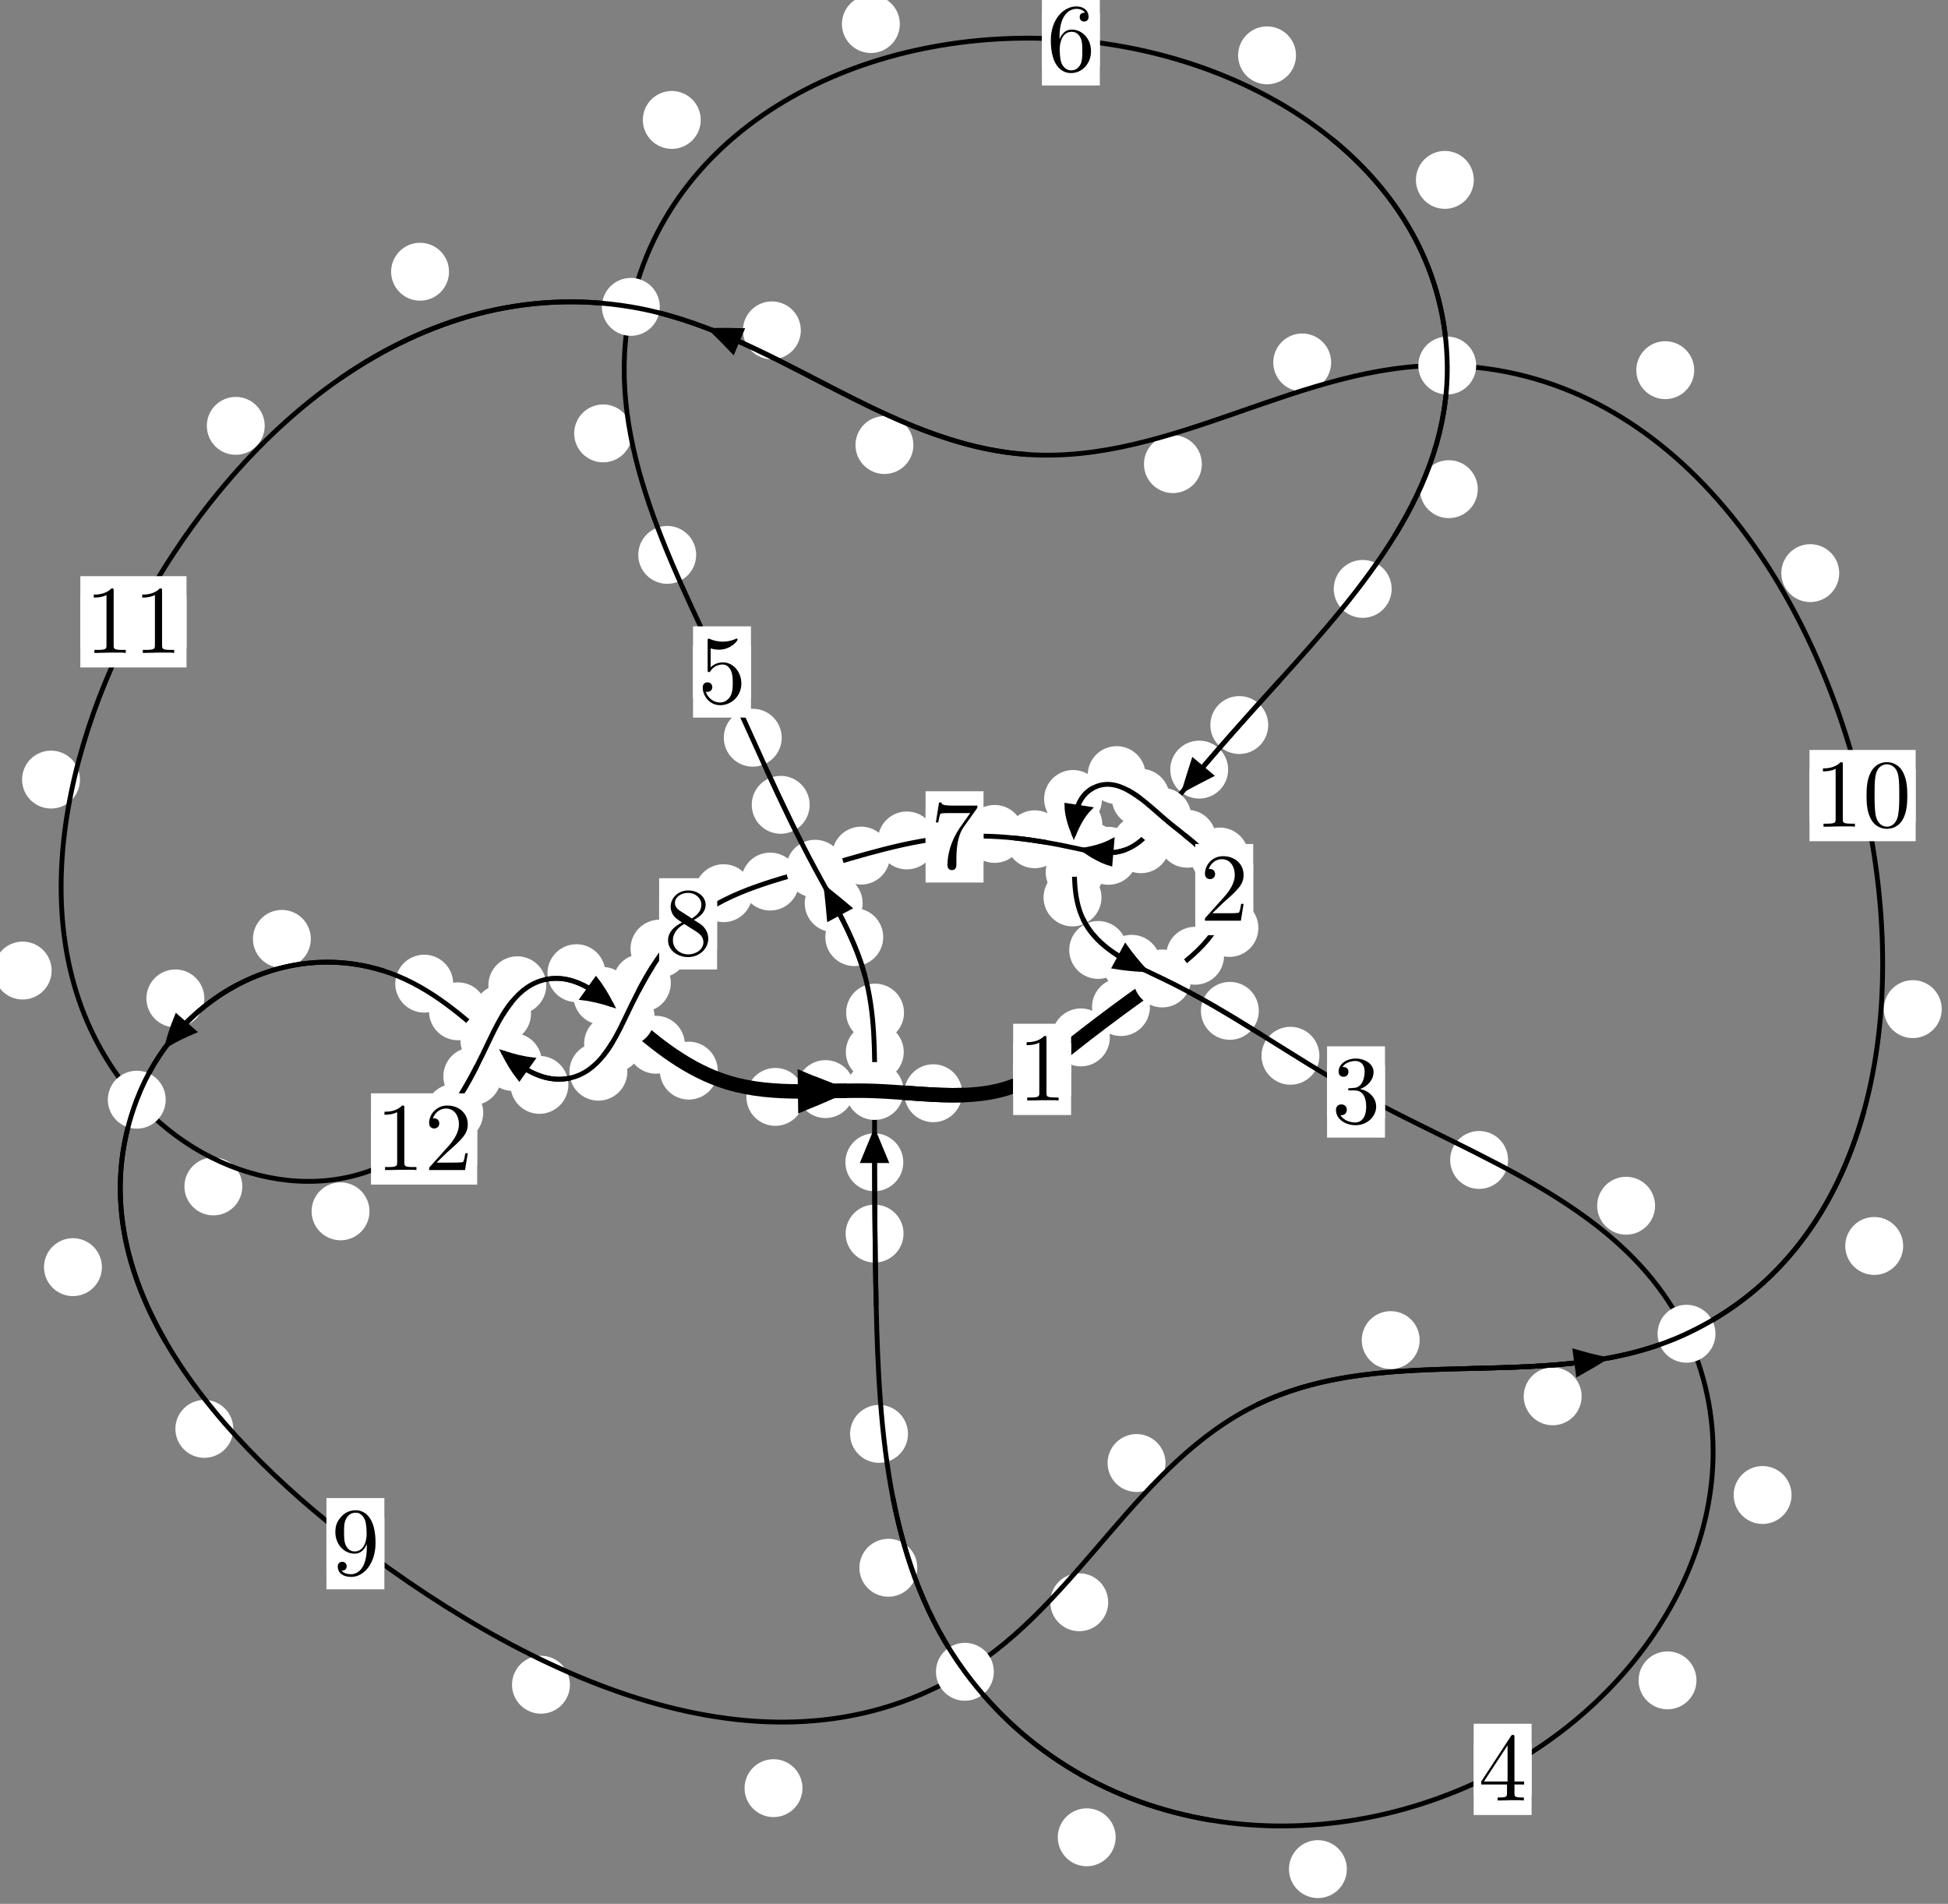 <?xml version="1.0"?>
<!-- Created by MetaPost 1.999 on 2021.07.06:0011 -->
<svg version="1.1" xmlns="http://www.w3.org/2000/svg" xmlns:xlink="http://www.w3.org/1999/xlink" width="201.122" height="196.523" viewBox="0 0 201.122 196.523">
<rect x="0" y="0" width="201.122" height="196.523" fill="#808080" stroke="none"/>
<!-- Original BoundingBox: -120.646835 -94.925446 80.475159 101.597534 -->
  <defs>
    <g transform="scale(0.01,0.01)" id="GLYPHcmr10_48">
      <path style="fill-rule: evenodd;" d="M460 -320C460 -400,455 -480,420 -554C374 -650,292 -666,250 -666C190 -666,117 -640,76 -547C44 -478,39 -400,39 -320C39 -245,43 -155,84 -79C127 2,200 22,249 22C303 22,379 1,423 -94C455 -163,460 -241,460 -320M249 -0C210 -0,151 -25,133 -121C122 -181,122 -273,122 -332C122 -396,122 -462,130 -516C149 -635,224 -644,249 -644C282 -644,348 -626,367 -527C377 -471,377 -395,377 -332C377 -257,377 -189,366 -125C351 -30,294 -0,249 -0"></path>
    </g>
    <g transform="scale(0.01,0.01)" id="GLYPHcmr10_49">
      <path style="fill-rule: evenodd;" d="M294 -640C294 -664,294 -666,271 -666C209 -602,121 -602,89 -602L89 -571C109 -571,168 -571,220 -597L220 -79C220 -43,217 -31,127 -31L95 -31L95 -0L257 -0L130 -3L217 -3L257 -3L297 -3L384 -3L419 -0L419 -31L387 -31C297 -31,294 -42,294 -79"></path>
    </g>
    <g transform="scale(0.01,0.01)" id="GLYPHcmr10_50">
      <path style="fill-rule: evenodd;" d="M127 -77L233 -180C389 -318,449 -372,449 -472C449 -586,359 -666,237 -666C124 -666,50 -574,50 -485C50 -429,100 -429,103 -429C120 -429,155 -441,155 -482C155 -508,137 -534,102 -534C94 -534,92 -534,89 -533C112 -598,166 -635,224 -635C315 -635,358 -554,358 -472C358 -392,308 -313,253 -251L61 -37C50 -26,50 -24,50 -0L421 -0L449 -174L424 -174C419 -144,412 -100,402 -85C395 -77,329 -77,307 -77"></path>
    </g>
    <g transform="scale(0.01,0.01)" id="GLYPHcmr10_51">
      <path style="fill-rule: evenodd;" d="M290 -352C372 -379,430 -449,430 -528C430 -610,342 -666,246 -666C145 -666,69 -606,69 -530C69 -497,91 -478,120 -478C151 -478,171 -500,171 -529C171 -579,124 -579,109 -579C140 -628,206 -641,242 -641C283 -641,338 -619,338 -529C338 -517,336 -459,310 -415C280 -367,246 -364,221 -363C213 -362,189 -360,182 -360C174 -359,167 -358,167 -348C167 -337,174 -337,191 -337L235 -337C317 -337,354 -269,354 -171C354 -35,285 -6,241 -6C198 -6,123 -23,88 -82C123 -77,154 -99,154 -137C154 -173,127 -193,98 -193C74 -193,42 -179,42 -135C42 -44,135 22,244 22C366 22,457 -69,457 -171C457 -253,394 -331,290 -352"></path>
    </g>
    <g transform="scale(0.01,0.01)" id="GLYPHcmr10_52">
      <path style="fill-rule: evenodd;" d="M294 -165L294 -78C294 -42,292 -31,218 -31L197 -31L197 -0L332 -0L238 -3L290 -3L332 -3L374 -3L427 -3L468 -0L468 -31L447 -31C373 -31,371 -42,371 -78L371 -165L471 -165L471 -196L371 -196L371 -651C371 -671,371 -677,355 -677C346 -677,343 -677,335 -665L28 -196L28 -165M300 -196L56 -196L300 -569"></path>
    </g>
    <g transform="scale(0.01,0.01)" id="GLYPHcmr10_53">
      <path style="fill-rule: evenodd;" d="M449 -201C449 -320,367 -420,259 -420C211 -420,168 -404,132 -369L132 -564C152 -558,185 -551,217 -551C340 -551,410 -642,410 -655C410 -661,407 -666,400 -666C399 -666,397 -666,392 -663C372 -654,323 -634,256 -634C216 -634,170 -641,123 -662C115 -665,113 -665,111 -665C101 -665,101 -657,101 -641L101 -345C101 -327,101 -319,115 -319C122 -319,124 -322,128 -328C139 -344,176 -398,257 -398C309 -398,334 -352,342 -334C358 -297,360 -258,360 -208C360 -173,360 -113,336 -71C312 -32,275 -6,229 -6C156 -6,99 -59,82 -118C85 -117,88 -116,99 -116C132 -116,149 -141,149 -165C149 -189,132 -214,99 -214C85 -214,50 -207,50 -161C50 -75,119 22,231 22C347 22,449 -74,449 -201"></path>
    </g>
    <g transform="scale(0.01,0.01)" id="GLYPHcmr10_54">
      <path style="fill-rule: evenodd;" d="M132 -328L132 -352C132 -605,256 -641,307 -641C331 -641,373 -635,395 -601C380 -601,340 -601,340 -556C340 -525,364 -510,386 -510C402 -510,432 -519,432 -558C432 -618,388 -666,305 -666C177 -666,42 -537,42 -316C42 -49,158 22,251 22C362 22,457 -72,457 -204C457 -331,368 -427,257 -427C189 -427,152 -376,132 -328M251 -6C188 -6,158 -66,152 -81C134 -128,134 -208,134 -226C134 -304,166 -404,256 -404C272 -404,318 -404,349 -342C367 -305,367 -254,367 -205C367 -157,367 -107,350 -71C320 -11,274 -6,251 -6"></path>
    </g>
    <g transform="scale(0.01,0.01)" id="GLYPHcmr10_55">
      <path style="fill-rule: evenodd;" d="M476 -609C485 -621,485 -623,485 -644L242 -644C120 -644,118 -657,114 -676L89 -676L56 -470L81 -470C84 -486,93 -549,106 -561C113 -567,191 -567,204 -567L411 -567C400 -551,321 -442,299 -409C209 -274,176 -135,176 -33C176 -23,176 22,222 22C268 22,268 -23,268 -33L268 -84C268 -139,271 -194,279 -248C283 -271,297 -357,341 -419"></path>
    </g>
    <g transform="scale(0.01,0.01)" id="GLYPHcmr10_56">
      <path style="fill-rule: evenodd;" d="M163 -457C117 -487,113 -521,113 -538C113 -599,178 -641,249 -641C322 -641,386 -589,386 -517C386 -460,347 -412,287 -377M309 -362C381 -399,430 -451,430 -517C430 -609,341 -666,250 -666C150 -666,69 -592,69 -499C69 -481,71 -436,113 -389C124 -377,161 -352,186 -335C128 -306,42 -250,42 -151C42 -45,144 22,249 22C362 22,457 -61,457 -168C457 -204,446 -249,408 -291C389 -312,373 -322,309 -362M209 -320L332 -242C360 -223,407 -193,407 -132C407 -58,332 -6,250 -6C164 -6,92 -68,92 -151C92 -209,124 -273,209 -320"></path>
    </g>
    <g transform="scale(0.01,0.01)" id="GLYPHcmr10_57">
      <path style="fill-rule: evenodd;" d="M367 -318L367 -286C367 -52,263 -6,205 -6C188 -6,134 -8,107 -42C151 -42,159 -71,159 -88C159 -119,135 -134,113 -134C97 -134,67 -125,67 -86C67 -19,121 22,206 22C335 22,457 -114,457 -329C457 -598,342 -666,253 -666C198 -666,149 -648,106 -603C65 -558,42 -516,42 -441C42 -316,130 -218,242 -218C303 -218,344 -260,367 -318M243 -241C227 -241,181 -241,150 -304C132 -341,132 -391,132 -440C132 -494,132 -541,153 -578C180 -628,218 -641,253 -641C299 -641,332 -607,349 -562C361 -530,365 -467,365 -421C365 -338,331 -241,243 -241"></path>
    </g>
  </defs>
  <path d="M114.584 107.083C114.584 106.29,114.269 105.53,113.709 104.97C113.148 104.409,112.388 104.094,111.596 104.094C110.803 104.094,110.043 104.409,109.482 104.97C108.922 105.53,108.607 106.29,108.607 107.083C108.607 107.876,108.922 108.636,109.482 109.196C110.043 109.757,110.803 110.072,111.596 110.072C112.388 110.072,113.148 109.757,113.709 109.196C114.269 108.636,114.584 107.876,114.584 107.083Z" style="fill: rgb(100%,100%,100%);stroke: none;"></path>
  <path d="M110.584 110.385C110.584 109.593,110.269 108.833,109.708 108.272C109.148 107.712,108.388 107.397,107.595 107.397C106.802 107.397,106.042 107.712,105.482 108.272C104.921 108.833,104.606 109.593,104.606 110.385C104.606 111.178,104.921 111.938,105.482 112.499C106.042 113.059,106.802 113.374,107.595 113.374C108.388 113.374,109.148 113.059,109.708 112.499C110.269 111.938,110.584 111.178,110.584 110.385Z" style="fill: rgb(100%,100%,100%);stroke: none;"></path>
  <path d="M126.378 98.654C126.378 97.862,126.064 97.102,125.503 96.541C124.943 95.981,124.182 95.666,123.39 95.666C122.597 95.666,121.837 95.981,121.276 96.541C120.716 97.102,120.401 97.862,120.401 98.654C120.401 99.447,120.716 100.207,121.276 100.768C121.837 101.328,122.597 101.643,123.39 101.643C124.182 101.643,124.943 101.328,125.503 100.768C126.064 100.207,126.378 99.447,126.378 98.654Z" style="fill: rgb(100%,100%,100%);stroke: none;"></path>
  <path d="M118.723 103.952C118.723 103.159,118.408 102.399,117.848 101.839C117.287 101.278,116.527 100.963,115.734 100.963C114.942 100.963,114.181 101.278,113.621 101.839C113.06 102.399,112.746 103.159,112.746 103.952C112.746 104.745,113.06 105.505,113.621 106.065C114.181 106.626,114.942 106.941,115.734 106.941C116.527 106.941,117.287 106.626,117.848 106.065C118.408 105.505,118.723 104.745,118.723 103.952Z" style="fill: rgb(100%,100%,100%);stroke: none;"></path>
  <path d="M128.922 88.413C128.922 87.621,128.607 86.86,128.047 86.3C127.486 85.739,126.726 85.425,125.933 85.425C125.141 85.425,124.38 85.739,123.82 86.3C123.259 86.86,122.945 87.621,122.945 88.413C122.945 89.206,123.259 89.966,123.82 90.527C124.38 91.087,125.141 91.402,125.933 91.402C126.726 91.402,127.486 91.087,128.047 90.527C128.607 89.966,128.922 89.206,128.922 88.413Z" style="fill: rgb(100%,100%,100%);stroke: none;"></path>
  <path d="M129.922 95.786C129.922 94.993,129.607 94.233,129.046 93.672C128.486 93.112,127.726 92.797,126.933 92.797C126.14 92.797,125.38 93.112,124.82 93.672C124.259 94.233,123.944 94.993,123.944 95.786C123.944 96.578,124.259 97.338,124.82 97.899C125.38 98.459,126.14 98.774,126.933 98.774C127.726 98.774,128.486 98.459,129.046 97.899C129.607 97.338,129.922 96.578,129.922 95.786Z" style="fill: rgb(100%,100%,100%);stroke: none;"></path>
  <path d="M120.76 82.347C120.76 81.554,120.445 80.794,119.884 80.233C119.324 79.673,118.563 79.358,117.771 79.358C116.978 79.358,116.218 79.673,115.657 80.233C115.097 80.794,114.782 81.554,114.782 82.347C114.782 83.139,115.097 83.899,115.657 84.46C116.218 85.02,116.978 85.335,117.771 85.335C118.563 85.335,119.324 85.02,119.884 84.46C120.445 83.899,120.76 83.139,120.76 82.347Z" style="fill: rgb(100%,100%,100%);stroke: none;"></path>
  <path d="M125.557 86.576C125.557 85.784,125.242 85.023,124.681 84.463C124.121 83.902,123.361 83.588,122.568 83.588C121.775 83.588,121.015 83.902,120.455 84.463C119.894 85.023,119.579 85.784,119.579 86.576C119.579 87.369,119.894 88.129,120.455 88.69C121.015 89.25,121.775 89.565,122.568 89.565C123.361 89.565,124.121 89.25,124.681 88.69C125.242 88.129,125.557 87.369,125.557 86.576Z" style="fill: rgb(100%,100%,100%);stroke: none;"></path>
  <path d="M113.778 82.473C113.778 81.68,113.464 80.92,112.903 80.36C112.343 79.799,111.582 79.484,110.79 79.484C109.997 79.484,109.237 79.799,108.676 80.36C108.116 80.92,107.801 81.68,107.801 82.473C107.801 83.266,108.116 84.026,108.676 84.586C109.237 85.147,109.997 85.462,110.79 85.462C111.582 85.462,112.343 85.147,112.903 84.586C113.464 84.026,113.778 83.266,113.778 82.473Z" style="fill: rgb(100%,100%,100%);stroke: none;"></path>
  <path d="M118.276 80.01C118.276 79.217,117.961 78.457,117.401 77.896C116.84 77.336,116.08 77.021,115.287 77.021C114.495 77.021,113.735 77.336,113.174 77.896C112.614 78.457,112.299 79.217,112.299 80.01C112.299 80.802,112.614 81.562,113.174 82.123C113.735 82.683,114.495 82.998,115.287 82.998C116.08 82.998,116.84 82.683,117.401 82.123C117.961 81.562,118.276 80.802,118.276 80.01Z" style="fill: rgb(100%,100%,100%);stroke: none;"></path>
  <path d="M113.941 90.031C113.941 89.239,113.626 88.478,113.065 87.918C112.505 87.357,111.745 87.043,110.952 87.043C110.159 87.043,109.399 87.357,108.839 87.918C108.278 88.478,107.963 89.239,107.963 90.031C107.963 90.824,108.278 91.584,108.839 92.145C109.399 92.705,110.159 93.02,110.952 93.02C111.745 93.02,112.505 92.705,113.065 92.145C113.626 91.584,113.941 90.824,113.941 90.031Z" style="fill: rgb(100%,100%,100%);stroke: none;"></path>
  <path d="M113.812 85.138C113.812 84.346,113.497 83.586,112.936 83.025C112.376 82.465,111.616 82.15,110.823 82.15C110.03 82.15,109.27 82.465,108.71 83.025C108.149 83.586,107.834 84.346,107.834 85.138C107.834 85.931,108.149 86.691,108.71 87.252C109.27 87.812,110.03 88.127,110.823 88.127C111.616 88.127,112.376 87.812,112.936 87.252C113.497 86.691,113.812 85.931,113.812 85.138Z" style="fill: rgb(100%,100%,100%);stroke: none;"></path>
  <path d="M116.371 98.057C116.371 97.265,116.056 96.504,115.495 95.944C114.935 95.383,114.175 95.069,113.382 95.069C112.589 95.069,111.829 95.383,111.269 95.944C110.708 96.504,110.393 97.265,110.393 98.057C110.393 98.85,110.708 99.61,111.269 100.171C111.829 100.731,112.589 101.046,113.382 101.046C114.175 101.046,114.935 100.731,115.495 100.171C116.056 99.61,116.371 98.85,116.371 98.057Z" style="fill: rgb(100%,100%,100%);stroke: none;"></path>
  <path d="M113.72 92.636C113.72 91.843,113.405 91.083,112.844 90.522C112.284 89.962,111.524 89.647,110.731 89.647C109.938 89.647,109.178 89.962,108.618 90.522C108.057 91.083,107.742 91.843,107.742 92.636C107.742 93.428,108.057 94.189,108.618 94.749C109.178 95.309,109.938 95.624,110.731 95.624C111.524 95.624,112.284 95.309,112.844 94.749C113.405 94.189,113.72 93.428,113.72 92.636Z" style="fill: rgb(100%,100%,100%);stroke: none;"></path>
  <path d="M129.966 104.342C129.966 103.549,129.651 102.789,129.091 102.229C128.53 101.668,127.77 101.353,126.977 101.353C126.185 101.353,125.424 101.668,124.864 102.229C124.303 102.789,123.988 103.549,123.988 104.342C123.988 105.135,124.303 105.895,124.864 106.455C125.424 107.016,126.185 107.331,126.977 107.331C127.77 107.331,128.53 107.016,129.091 106.455C129.651 105.895,129.966 105.135,129.966 104.342Z" style="fill: rgb(100%,100%,100%);stroke: none;"></path>
  <path d="M119.826 99.485C119.826 98.693,119.512 97.932,118.951 97.372C118.391 96.811,117.63 96.497,116.838 96.497C116.045 96.497,115.285 96.811,114.724 97.372C114.164 97.932,113.849 98.693,113.849 99.485C113.849 100.278,114.164 101.038,114.724 101.599C115.285 102.159,116.045 102.474,116.838 102.474C117.63 102.474,118.391 102.159,118.951 101.599C119.512 101.038,119.826 100.278,119.826 99.485Z" style="fill: rgb(100%,100%,100%);stroke: none;"></path>
  <path d="M155.7 119.733C155.7 118.941,155.385 118.181,154.825 117.62C154.264 117.06,153.504 116.745,152.711 116.745C151.919 116.745,151.158 117.06,150.598 117.62C150.038 118.181,149.723 118.941,149.723 119.733C149.723 120.526,150.038 121.286,150.598 121.847C151.158 122.407,151.919 122.722,152.711 122.722C153.504 122.722,154.264 122.407,154.825 121.847C155.385 121.286,155.7 120.526,155.7 119.733Z" style="fill: rgb(100%,100%,100%);stroke: none;"></path>
  <path d="M136.222 108.98C136.222 108.187,135.907 107.427,135.347 106.866C134.786 106.306,134.026 105.991,133.234 105.991C132.441 105.991,131.681 106.306,131.12 106.866C130.56 107.427,130.245 108.187,130.245 108.98C130.245 109.772,130.56 110.532,131.12 111.093C131.681 111.653,132.441 111.968,133.234 111.968C134.026 111.968,134.786 111.653,135.347 111.093C135.907 110.532,136.222 109.772,136.222 108.98Z" style="fill: rgb(100%,100%,100%);stroke: none;"></path>
  <path d="M184.968 154.319C184.968 153.526,184.653 152.766,184.093 152.206C183.532 151.645,182.772 151.33,181.979 151.33C181.187 151.33,180.426 151.645,179.866 152.206C179.305 152.766,178.991 153.526,178.991 154.319C178.991 155.112,179.305 155.872,179.866 156.432C180.426 156.993,181.187 157.308,181.979 157.308C182.772 157.308,183.532 156.993,184.093 156.432C184.653 155.872,184.968 155.112,184.968 154.319Z" style="fill: rgb(100%,100%,100%);stroke: none;"></path>
  <path d="M170.878 124.459C170.878 123.666,170.563 122.906,170.002 122.345C169.442 121.785,168.682 121.47,167.889 121.47C167.096 121.47,166.336 121.785,165.776 122.345C165.215 122.906,164.9 123.666,164.9 124.459C164.9 125.251,165.215 126.012,165.776 126.572C166.336 127.132,167.096 127.447,167.889 127.447C168.682 127.447,169.442 127.132,170.002 126.572C170.563 126.012,170.878 125.251,170.878 124.459Z" style="fill: rgb(100%,100%,100%);stroke: none;"></path>
  <path d="M139.056 192.937C139.056 192.144,138.742 191.384,138.181 190.823C137.621 190.263,136.86 189.948,136.068 189.948C135.275 189.948,134.515 190.263,133.954 190.823C133.394 191.384,133.079 192.144,133.079 192.937C133.079 193.729,133.394 194.49,133.954 195.05C134.515 195.611,135.275 195.925,136.068 195.925C136.86 195.925,137.621 195.611,138.181 195.05C138.742 194.49,139.056 193.729,139.056 192.937Z" style="fill: rgb(100%,100%,100%);stroke: none;"></path>
  <path d="M175.153 173.45C175.153 172.657,174.839 171.897,174.278 171.337C173.718 170.776,172.957 170.461,172.165 170.461C171.372 170.461,170.612 170.776,170.051 171.337C169.491 171.897,169.176 172.657,169.176 173.45C169.176 174.243,169.491 175.003,170.051 175.563C170.612 176.124,171.372 176.439,172.165 176.439C172.957 176.439,173.718 176.124,174.278 175.563C174.839 175.003,175.153 174.243,175.153 173.45Z" style="fill: rgb(100%,100%,100%);stroke: none;"></path>
  <path d="M94.706 161.829C94.706 161.037,94.391 160.276,93.831 159.716C93.27 159.156,92.51 158.841,91.718 158.841C90.925 158.841,90.165 159.156,89.604 159.716C89.044 160.276,88.729 161.037,88.729 161.829C88.729 162.622,89.044 163.382,89.604 163.943C90.165 164.503,90.925 164.818,91.718 164.818C92.51 164.818,93.27 164.503,93.831 163.943C94.391 163.382,94.706 162.622,94.706 161.829Z" style="fill: rgb(100%,100%,100%);stroke: none;"></path>
  <path d="M115.187 189.651C115.187 188.859,114.872 188.098,114.312 187.538C113.751 186.977,112.991 186.662,112.198 186.662C111.406 186.662,110.646 186.977,110.085 187.538C109.525 188.098,109.21 188.859,109.21 189.651C109.21 190.444,109.525 191.204,110.085 191.765C110.646 192.325,111.406 192.64,112.198 192.64C112.991 192.64,113.751 192.325,114.312 191.765C114.872 191.204,115.187 190.444,115.187 189.651Z" style="fill: rgb(100%,100%,100%);stroke: none;"></path>
  <path d="M93.286 127.335C93.286 126.542,92.971 125.782,92.411 125.221C91.85 124.661,91.09 124.346,90.297 124.346C89.505 124.346,88.744 124.661,88.184 125.221C87.624 125.782,87.309 126.542,87.309 127.335C87.309 128.127,87.624 128.887,88.184 129.448C88.744 130.008,89.505 130.323,90.297 130.323C91.09 130.323,91.85 130.008,92.411 129.448C92.971 128.887,93.286 128.127,93.286 127.335Z" style="fill: rgb(100%,100%,100%);stroke: none;"></path>
  <path d="M93.744 148.007C93.744 147.214,93.43 146.454,92.869 145.894C92.309 145.333,91.548 145.018,90.756 145.018C89.963 145.018,89.203 145.333,88.642 145.894C88.082 146.454,87.767 147.214,87.767 148.007C87.767 148.8,88.082 149.56,88.642 150.12C89.203 150.681,89.963 150.996,90.756 150.996C91.548 150.996,92.309 150.681,92.869 150.12C93.43 149.56,93.744 148.8,93.744 148.007Z" style="fill: rgb(100%,100%,100%);stroke: none;"></path>
  <path d="M93.307 108.589C93.307 107.796,92.992 107.036,92.432 106.476C91.871 105.915,91.111 105.6,90.319 105.6C89.526 105.6,88.766 105.915,88.205 106.476C87.645 107.036,87.33 107.796,87.33 108.589C87.33 109.382,87.645 110.142,88.205 110.702C88.766 111.263,89.526 111.578,90.319 111.578C91.111 111.578,91.871 111.263,92.432 110.702C92.992 110.142,93.307 109.382,93.307 108.589Z" style="fill: rgb(100%,100%,100%);stroke: none;"></path>
  <path d="M93.261 119.974C93.261 119.181,92.946 118.421,92.385 117.861C91.825 117.3,91.065 116.985,90.272 116.985C89.479 116.985,88.719 117.3,88.159 117.861C87.598 118.421,87.283 119.181,87.283 119.974C87.283 120.767,87.598 121.527,88.159 122.087C88.719 122.648,89.479 122.963,90.272 122.963C91.065 122.963,91.825 122.648,92.385 122.087C92.946 121.527,93.261 120.767,93.261 119.974Z" style="fill: rgb(100%,100%,100%);stroke: none;"></path>
  <path d="M91.188 96.731C91.188 95.939,90.874 95.179,90.313 94.618C89.753 94.058,88.992 93.743,88.2 93.743C87.407 93.743,86.647 94.058,86.086 94.618C85.526 95.179,85.211 95.939,85.211 96.731C85.211 97.524,85.526 98.284,86.086 98.845C86.647 99.405,87.407 99.72,88.2 99.72C88.992 99.72,89.753 99.405,90.313 98.845C90.874 98.284,91.188 97.524,91.188 96.731Z" style="fill: rgb(100%,100%,100%);stroke: none;"></path>
  <path d="M93.334 104.524C93.334 103.731,93.02 102.971,92.459 102.41C91.899 101.85,91.138 101.535,90.346 101.535C89.553 101.535,88.793 101.85,88.232 102.41C87.672 102.971,87.357 103.731,87.357 104.524C87.357 105.316,87.672 106.077,88.232 106.637C88.793 107.197,89.553 107.512,90.346 107.512C91.138 107.512,91.899 107.197,92.459 106.637C93.02 106.077,93.334 105.316,93.334 104.524Z" style="fill: rgb(100%,100%,100%);stroke: none;"></path>
  <path d="M83.592 83.076C83.592 82.283,83.277 81.523,82.717 80.962C82.156 80.402,81.396 80.087,80.603 80.087C79.811 80.087,79.05 80.402,78.49 80.962C77.93 81.523,77.615 82.283,77.615 83.076C77.615 83.868,77.93 84.628,78.49 85.189C79.05 85.749,79.811 86.064,80.603 86.064C81.396 86.064,82.156 85.749,82.717 85.189C83.277 84.628,83.592 83.868,83.592 83.076Z" style="fill: rgb(100%,100%,100%);stroke: none;"></path>
  <path d="M89.064 93.236C89.064 92.443,88.749 91.683,88.189 91.123C87.628 90.562,86.868 90.247,86.076 90.247C85.283 90.247,84.523 90.562,83.962 91.123C83.402 91.683,83.087 92.443,83.087 93.236C83.087 94.029,83.402 94.789,83.962 95.349C84.523 95.91,85.283 96.225,86.076 96.225C86.868 96.225,87.628 95.91,88.189 95.349C88.749 94.789,89.064 94.029,89.064 93.236Z" style="fill: rgb(100%,100%,100%);stroke: none;"></path>
  <path d="M71.875 57.275C71.875 56.483,71.56 55.723,70.999 55.162C70.439 54.602,69.679 54.287,68.886 54.287C68.093 54.287,67.333 54.602,66.773 55.162C66.212 55.723,65.897 56.483,65.897 57.275C65.897 58.068,66.212 58.828,66.773 59.389C67.333 59.949,68.093 60.264,68.886 60.264C69.679 60.264,70.439 59.949,70.999 59.389C71.56 58.828,71.875 58.068,71.875 57.275Z" style="fill: rgb(100%,100%,100%);stroke: none;"></path>
  <path d="M80.707 76.149C80.707 75.356,80.392 74.596,79.831 74.036C79.271 73.475,78.511 73.16,77.718 73.16C76.925 73.16,76.165 73.475,75.605 74.036C75.044 74.596,74.729 75.356,74.729 76.149C74.729 76.942,75.044 77.702,75.605 78.262C76.165 78.823,76.925 79.138,77.718 79.138C78.511 79.138,79.271 78.823,79.831 78.262C80.392 77.702,80.707 76.942,80.707 76.149Z" style="fill: rgb(100%,100%,100%);stroke: none;"></path>
  <path d="M72.348 12.38C72.348 11.587,72.033 10.827,71.472 10.267C70.912 9.706,70.152 9.391,69.359 9.391C68.566 9.391,67.806 9.706,67.246 10.267C66.685 10.827,66.37 11.587,66.37 12.38C66.37 13.173,66.685 13.933,67.246 14.493C67.806 15.054,68.566 15.369,69.359 15.369C70.152 15.369,70.912 15.054,71.472 14.493C72.033 13.933,72.348 13.173,72.348 12.38Z" style="fill: rgb(100%,100%,100%);stroke: none;"></path>
  <path d="M65.26 44.736C65.26 43.943,64.945 43.183,64.384 42.623C63.824 42.062,63.064 41.747,62.271 41.747C61.478 41.747,60.718 42.062,60.158 42.623C59.597 43.183,59.282 43.943,59.282 44.736C59.282 45.529,59.597 46.289,60.158 46.849C60.718 47.41,61.478 47.725,62.271 47.725C63.064 47.725,63.824 47.41,64.384 46.849C64.945 46.289,65.26 45.529,65.26 44.736Z" style="fill: rgb(100%,100%,100%);stroke: none;"></path>
  <path d="M133.807 5.713C133.807 4.92,133.492 4.16,132.931 3.6C132.371 3.039,131.611 2.724,130.818 2.724C130.025 2.724,129.265 3.039,128.705 3.6C128.144 4.16,127.829 4.92,127.829 5.713C127.829 6.506,128.144 7.266,128.705 7.826C129.265 8.387,130.025 8.702,130.818 8.702C131.611 8.702,132.371 8.387,132.931 7.826C133.492 7.266,133.807 6.506,133.807 5.713Z" style="fill: rgb(100%,100%,100%);stroke: none;"></path>
  <path d="M92.903 2.481C92.903 1.689,92.588 0.929,92.027 0.368C91.467 -0.192,90.707 -0.507,89.914 -0.507C89.121 -0.507,88.361 -0.192,87.801 0.368C87.24 0.929,86.925 1.689,86.925 2.481C86.925 3.274,87.24 4.034,87.801 4.595C88.361 5.155,89.121 5.47,89.914 5.47C90.707 5.47,91.467 5.155,92.027 4.595C92.588 4.034,92.903 3.274,92.903 2.481Z" style="fill: rgb(100%,100%,100%);stroke: none;"></path>
  <path d="M152.573 50.494C152.573 49.701,152.258 48.941,151.697 48.381C151.137 47.82,150.377 47.505,149.584 47.505C148.791 47.505,148.031 47.82,147.471 48.381C146.91 48.941,146.595 49.701,146.595 50.494C146.595 51.287,146.91 52.047,147.471 52.607C148.031 53.168,148.791 53.483,149.584 53.483C150.377 53.483,151.137 53.168,151.697 52.607C152.258 52.047,152.573 51.287,152.573 50.494Z" style="fill: rgb(100%,100%,100%);stroke: none;"></path>
  <path d="M152.164 18.568C152.164 17.776,151.849 17.015,151.289 16.455C150.728 15.894,149.968 15.579,149.175 15.579C148.383 15.579,147.622 15.894,147.062 16.455C146.502 17.015,146.187 17.776,146.187 18.568C146.187 19.361,146.502 20.121,147.062 20.682C147.622 21.242,148.383 21.557,149.175 21.557C149.968 21.557,150.728 21.242,151.289 20.682C151.849 20.121,152.164 19.361,152.164 18.568Z" style="fill: rgb(100%,100%,100%);stroke: none;"></path>
  <path d="M130.939 74.841C130.939 74.048,130.624 73.288,130.064 72.728C129.503 72.167,128.743 71.852,127.951 71.852C127.158 71.852,126.398 72.167,125.837 72.728C125.277 73.288,124.962 74.048,124.962 74.841C124.962 75.634,125.277 76.394,125.837 76.954C126.398 77.515,127.158 77.83,127.951 77.83C128.743 77.83,129.503 77.515,130.064 76.954C130.624 76.394,130.939 75.634,130.939 74.841Z" style="fill: rgb(100%,100%,100%);stroke: none;"></path>
  <path d="M143.681 60.787C143.681 59.995,143.366 59.235,142.806 58.674C142.245 58.114,141.485 57.799,140.692 57.799C139.9 57.799,139.139 58.114,138.579 58.674C138.018 59.235,137.704 59.995,137.704 60.787C137.704 61.58,138.018 62.34,138.579 62.901C139.139 63.461,139.9 63.776,140.692 63.776C141.485 63.776,142.245 63.461,142.806 62.901C143.366 62.34,143.681 61.58,143.681 60.787Z" style="fill: rgb(100%,100%,100%);stroke: none;"></path>
  <path d="M121.905 85.697C121.905 84.904,121.591 84.144,121.03 83.583C120.47 83.023,119.709 82.708,118.917 82.708C118.124 82.708,117.364 83.023,116.803 83.583C116.243 84.144,115.928 84.904,115.928 85.697C115.928 86.489,116.243 87.249,116.803 87.81C117.364 88.37,118.124 88.685,118.917 88.685C119.709 88.685,120.47 88.37,121.03 87.81C121.591 87.249,121.905 86.489,121.905 85.697Z" style="fill: rgb(100%,100%,100%);stroke: none;"></path>
  <path d="M126.8 79.441C126.8 78.648,126.485 77.888,125.925 77.328C125.364 76.767,124.604 76.452,123.811 76.452C123.019 76.452,122.258 76.767,121.698 77.328C121.137 77.888,120.823 78.648,120.823 79.441C120.823 80.234,121.137 80.994,121.698 81.554C122.258 82.115,123.019 82.43,123.811 82.43C124.604 82.43,125.364 82.115,125.925 81.554C126.485 80.994,126.8 80.234,126.8 79.441Z" style="fill: rgb(100%,100%,100%);stroke: none;"></path>
  <path d="M117.436 88.339C117.436 87.546,117.121 86.786,116.561 86.226C116 85.665,115.24 85.35,114.447 85.35C113.655 85.35,112.895 85.665,112.334 86.226C111.774 86.786,111.459 87.546,111.459 88.339C111.459 89.132,111.774 89.892,112.334 90.452C112.895 91.013,113.655 91.328,114.447 91.328C115.24 91.328,116 91.013,116.561 90.452C117.121 89.892,117.436 89.132,117.436 88.339Z" style="fill: rgb(100%,100%,100%);stroke: none;"></path>
  <path d="M120.785 87.144C120.785 86.352,120.47 85.591,119.909 85.031C119.349 84.47,118.589 84.155,117.796 84.155C117.003 84.155,116.243 84.47,115.683 85.031C115.122 85.591,114.807 86.352,114.807 87.144C114.807 87.937,115.122 88.697,115.683 89.258C116.243 89.818,117.003 90.133,117.796 90.133C118.589 90.133,119.349 89.818,119.909 89.258C120.47 88.697,120.785 87.937,120.785 87.144Z" style="fill: rgb(100%,100%,100%);stroke: none;"></path>
  <path d="M109.821 86.631C109.821 85.838,109.507 85.078,108.946 84.517C108.386 83.957,107.625 83.642,106.833 83.642C106.04 83.642,105.28 83.957,104.719 84.517C104.159 85.078,103.844 85.838,103.844 86.631C103.844 87.423,104.159 88.184,104.719 88.744C105.28 89.304,106.04 89.619,106.833 89.619C107.625 89.619,108.386 89.304,108.946 88.744C109.507 88.184,109.821 87.423,109.821 86.631Z" style="fill: rgb(100%,100%,100%);stroke: none;"></path>
  <path d="M115.622 87.902C115.622 87.11,115.307 86.349,114.747 85.789C114.186 85.228,113.426 84.914,112.633 84.914C111.841 84.914,111.08 85.228,110.52 85.789C109.959 86.349,109.644 87.11,109.644 87.902C109.644 88.695,109.959 89.455,110.52 90.016C111.08 90.576,111.841 90.891,112.633 90.891C113.426 90.891,114.186 90.576,114.747 90.016C115.307 89.455,115.622 88.695,115.622 87.902Z" style="fill: rgb(100%,100%,100%);stroke: none;"></path>
  <path d="M96.615 86.753C96.615 85.96,96.3 85.2,95.739 84.639C95.179 84.079,94.419 83.764,93.626 83.764C92.833 83.764,92.073 84.079,91.513 84.639C90.952 85.2,90.637 85.96,90.637 86.753C90.637 87.545,90.952 88.305,91.513 88.866C92.073 89.426,92.833 89.741,93.626 89.741C94.419 89.741,95.179 89.426,95.739 88.866C96.3 88.305,96.615 87.545,96.615 86.753Z" style="fill: rgb(100%,100%,100%);stroke: none;"></path>
  <path d="M105.682 86.079C105.682 85.287,105.367 84.527,104.806 83.966C104.246 83.406,103.486 83.091,102.693 83.091C101.9 83.091,101.14 83.406,100.58 83.966C100.019 84.527,99.704 85.287,99.704 86.079C99.704 86.872,100.019 87.632,100.58 88.193C101.14 88.753,101.9 89.068,102.693 89.068C103.486 89.068,104.246 88.753,104.806 88.193C105.367 87.632,105.682 86.872,105.682 86.079Z" style="fill: rgb(100%,100%,100%);stroke: none;"></path>
  <path d="M82.507 90.997C82.507 90.205,82.192 89.444,81.631 88.884C81.071 88.323,80.311 88.008,79.518 88.008C78.725 88.008,77.965 88.323,77.405 88.884C76.844 89.444,76.529 90.205,76.529 90.997C76.529 91.79,76.844 92.55,77.405 93.111C77.965 93.671,78.725 93.986,79.518 93.986C80.311 93.986,81.071 93.671,81.631 93.111C82.192 92.55,82.507 91.79,82.507 90.997Z" style="fill: rgb(100%,100%,100%);stroke: none;"></path>
  <path d="M91.891 88.318C91.891 87.525,91.576 86.765,91.015 86.205C90.455 85.644,89.695 85.329,88.902 85.329C88.109 85.329,87.349 85.644,86.789 86.205C86.228 86.765,85.913 87.525,85.913 88.318C85.913 89.111,86.228 89.871,86.789 90.431C87.349 90.992,88.109 91.307,88.902 91.307C89.695 91.307,90.455 90.992,91.015 90.431C91.576 89.871,91.891 89.111,91.891 88.318Z" style="fill: rgb(100%,100%,100%);stroke: none;"></path>
  <path d="M71.077 97.924C71.077 97.131,70.762 96.371,70.202 95.81C69.641 95.25,68.881 94.935,68.088 94.935C67.296 94.935,66.536 95.25,65.975 95.81C65.415 96.371,65.1 97.131,65.1 97.924C65.1 98.716,65.415 99.477,65.975 100.037C66.536 100.598,67.296 100.912,68.088 100.912C68.881 100.912,69.641 100.598,70.202 100.037C70.762 99.477,71.077 98.716,71.077 97.924Z" style="fill: rgb(100%,100%,100%);stroke: none;"></path>
  <path d="M77.69 92.197C77.69 91.404,77.375 90.644,76.814 90.084C76.254 89.523,75.494 89.208,74.701 89.208C73.908 89.208,73.148 89.523,72.588 90.084C72.027 90.644,71.712 91.404,71.712 92.197C71.712 92.99,72.027 93.75,72.588 94.31C73.148 94.871,73.908 95.186,74.701 95.186C75.494 95.186,76.254 94.871,76.814 94.31C77.375 93.75,77.69 92.99,77.69 92.197Z" style="fill: rgb(100%,100%,100%);stroke: none;"></path>
  <path d="M66.289 107.718C66.289 106.925,65.974 106.165,65.414 105.604C64.853 105.044,64.093 104.729,63.3 104.729C62.508 104.729,61.747 105.044,61.187 105.604C60.626 106.165,60.311 106.925,60.311 107.718C60.311 108.51,60.626 109.271,61.187 109.831C61.747 110.392,62.508 110.707,63.3 110.707C64.093 110.707,64.853 110.392,65.414 109.831C65.974 109.271,66.289 108.51,66.289 107.718Z" style="fill: rgb(100%,100%,100%);stroke: none;"></path>
  <path d="M69.259 101.463C69.259 100.67,68.944 99.91,68.384 99.35C67.823 98.789,67.063 98.474,66.271 98.474C65.478 98.474,64.718 98.789,64.157 99.35C63.597 99.91,63.282 100.67,63.282 101.463C63.282 102.256,63.597 103.016,64.157 103.576C64.718 104.137,65.478 104.452,66.271 104.452C67.063 104.452,67.823 104.137,68.384 103.576C68.944 103.016,69.259 102.256,69.259 101.463Z" style="fill: rgb(100%,100%,100%);stroke: none;"></path>
  <path d="M58.68 111.983C58.68 111.19,58.365 110.43,57.805 109.869C57.244 109.309,56.484 108.994,55.691 108.994C54.899 108.994,54.139 109.309,53.578 109.869C53.018 110.43,52.703 111.19,52.703 111.983C52.703 112.775,53.018 113.536,53.578 114.096C54.139 114.657,54.899 114.972,55.691 114.972C56.484 114.972,57.244 114.657,57.805 114.096C58.365 113.536,58.68 112.775,58.68 111.983Z" style="fill: rgb(100%,100%,100%);stroke: none;"></path>
  <path d="M64.769 110.625C64.769 109.832,64.454 109.072,63.894 108.511C63.333 107.951,62.573 107.636,61.78 107.636C60.988 107.636,60.228 107.951,59.667 108.511C59.107 109.072,58.792 109.832,58.792 110.625C58.792 111.417,59.107 112.177,59.667 112.738C60.228 113.298,60.988 113.613,61.78 113.613C62.573 113.613,63.333 113.298,63.894 112.738C64.454 112.177,64.769 111.417,64.769 110.625Z" style="fill: rgb(100%,100%,100%);stroke: none;"></path>
  <path d="M50.27 104.389C50.27 103.597,49.955 102.836,49.394 102.276C48.834 101.715,48.074 101.401,47.281 101.401C46.488 101.401,45.728 101.715,45.168 102.276C44.607 102.836,44.292 103.597,44.292 104.389C44.292 105.182,44.607 105.942,45.168 106.503C45.728 107.063,46.488 107.378,47.281 107.378C48.074 107.378,48.834 107.063,49.394 106.503C49.955 105.942,50.27 105.182,50.27 104.389Z" style="fill: rgb(100%,100%,100%);stroke: none;"></path>
  <path d="M55.94 109.624C55.94 108.831,55.625 108.071,55.065 107.511C54.504 106.95,53.744 106.635,52.952 106.635C52.159 106.635,51.399 106.95,50.838 107.511C50.278 108.071,49.963 108.831,49.963 109.624C49.963 110.417,50.278 111.177,50.838 111.737C51.399 112.298,52.159 112.613,52.952 112.613C53.744 112.613,54.504 112.298,55.065 111.737C55.625 111.177,55.94 110.417,55.94 109.624Z" style="fill: rgb(100%,100%,100%);stroke: none;"></path>
  <path d="M32.091 96.914C32.091 96.121,31.776 95.361,31.216 94.801C30.655 94.24,29.895 93.925,29.103 93.925C28.31 93.925,27.55 94.24,26.989 94.801C26.429 95.361,26.114 96.121,26.114 96.914C26.114 97.707,26.429 98.467,26.989 99.027C27.55 99.588,28.31 99.903,29.103 99.903C29.895 99.903,30.655 99.588,31.216 99.027C31.776 98.467,32.091 97.707,32.091 96.914Z" style="fill: rgb(100%,100%,100%);stroke: none;"></path>
  <path d="M46.787 101.534C46.787 100.742,46.473 99.982,45.912 99.421C45.352 98.861,44.591 98.546,43.799 98.546C43.006 98.546,42.246 98.861,41.685 99.421C41.125 99.982,40.81 100.742,40.81 101.534C40.81 102.327,41.125 103.087,41.685 103.648C42.246 104.208,43.006 104.523,43.799 104.523C44.591 104.523,45.352 104.208,45.912 103.648C46.473 103.087,46.787 102.327,46.787 101.534Z" style="fill: rgb(100%,100%,100%);stroke: none;"></path>
  <path d="M10.521 130.8C10.521 130.007,10.206 129.247,9.645 128.687C9.085 128.126,8.325 127.811,7.532 127.811C6.739 127.811,5.979 128.126,5.419 128.687C4.858 129.247,4.543 130.007,4.543 130.8C4.543 131.593,4.858 132.353,5.419 132.913C5.979 133.474,6.739 133.789,7.532 133.789C8.325 133.789,9.085 133.474,9.645 132.913C10.206 132.353,10.521 131.593,10.521 130.8Z" style="fill: rgb(100%,100%,100%);stroke: none;"></path>
  <path d="M21.095 103.059C21.095 102.266,20.78 101.506,20.219 100.946C19.659 100.385,18.899 100.07,18.106 100.07C17.313 100.07,16.553 100.385,15.993 100.946C15.432 101.506,15.117 102.266,15.117 103.059C15.117 103.852,15.432 104.612,15.993 105.172C16.553 105.733,17.313 106.048,18.106 106.048C18.899 106.048,19.659 105.733,20.219 105.172C20.78 104.612,21.095 103.852,21.095 103.059Z" style="fill: rgb(100%,100%,100%);stroke: none;"></path>
  <path d="M58.842 173.903C58.842 173.11,58.527 172.35,57.966 171.789C57.406 171.229,56.646 170.914,55.853 170.914C55.06 170.914,54.3 171.229,53.74 171.789C53.179 172.35,52.864 173.11,52.864 173.903C52.864 174.695,53.179 175.456,53.74 176.016C54.3 176.577,55.06 176.892,55.853 176.892C56.646 176.892,57.406 176.577,57.966 176.016C58.527 175.456,58.842 174.695,58.842 173.903Z" style="fill: rgb(100%,100%,100%);stroke: none;"></path>
  <path d="M24.086 147.493C24.086 146.7,23.771 145.94,23.21 145.38C22.65 144.819,21.89 144.504,21.097 144.504C20.304 144.504,19.544 144.819,18.984 145.38C18.423 145.94,18.108 146.7,18.108 147.493C18.108 148.286,18.423 149.046,18.984 149.606C19.544 150.167,20.304 150.482,21.097 150.482C21.89 150.482,22.65 150.167,23.21 149.606C23.771 149.046,24.086 148.286,24.086 147.493Z" style="fill: rgb(100%,100%,100%);stroke: none;"></path>
  <path d="M114.416 165.389C114.416 164.596,114.101 163.836,113.54 163.276C112.98 162.715,112.22 162.4,111.427 162.4C110.634 162.4,109.874 162.715,109.314 163.276C108.753 163.836,108.438 164.596,108.438 165.389C108.438 166.182,108.753 166.942,109.314 167.502C109.874 168.063,110.634 168.378,111.427 168.378C112.22 168.378,112.98 168.063,113.54 167.502C114.101 166.942,114.416 166.182,114.416 165.389Z" style="fill: rgb(100%,100%,100%);stroke: none;"></path>
  <path d="M82.851 184.579C82.851 183.786,82.536 183.026,81.975 182.465C81.415 181.905,80.655 181.59,79.862 181.59C79.069 181.59,78.309 181.905,77.749 182.465C77.188 183.026,76.873 183.786,76.873 184.579C76.873 185.371,77.188 186.132,77.749 186.692C78.309 187.252,79.069 187.567,79.862 187.567C80.655 187.567,81.415 187.252,81.975 186.692C82.536 186.132,82.851 185.371,82.851 184.579Z" style="fill: rgb(100%,100%,100%);stroke: none;"></path>
  <path d="M146.572 138.33C146.572 137.537,146.257 136.777,145.697 136.216C145.136 135.656,144.376 135.341,143.583 135.341C142.791 135.341,142.031 135.656,141.47 136.216C140.91 136.777,140.595 137.537,140.595 138.33C140.595 139.122,140.91 139.882,141.47 140.443C142.031 141.003,142.791 141.318,143.583 141.318C144.376 141.318,145.136 141.003,145.697 140.443C146.257 139.882,146.572 139.122,146.572 138.33Z" style="fill: rgb(100%,100%,100%);stroke: none;"></path>
  <path d="M120.331 151.018C120.331 150.225,120.016 149.465,119.455 148.904C118.895 148.344,118.135 148.029,117.342 148.029C116.549 148.029,115.789 148.344,115.229 148.904C114.668 149.465,114.353 150.225,114.353 151.018C114.353 151.81,114.668 152.57,115.229 153.131C115.789 153.691,116.549 154.006,117.342 154.006C118.135 154.006,118.895 153.691,119.455 153.131C120.016 152.57,120.331 151.81,120.331 151.018Z" style="fill: rgb(100%,100%,100%);stroke: none;"></path>
  <path d="M196.493 128.612C196.493 127.819,196.178 127.059,195.617 126.498C195.057 125.938,194.297 125.623,193.504 125.623C192.711 125.623,191.951 125.938,191.391 126.498C190.83 127.059,190.515 127.819,190.515 128.612C190.515 129.404,190.83 130.165,191.391 130.725C191.951 131.285,192.711 131.6,193.504 131.6C194.297 131.6,195.057 131.285,195.617 130.725C196.178 130.165,196.493 129.404,196.493 128.612Z" style="fill: rgb(100%,100%,100%);stroke: none;"></path>
  <path d="M163.296 144.133C163.296 143.34,162.981 142.58,162.421 142.019C161.86 141.459,161.1 141.144,160.308 141.144C159.515 141.144,158.755 141.459,158.194 142.019C157.634 142.58,157.319 143.34,157.319 144.133C157.319 144.925,157.634 145.685,158.194 146.246C158.755 146.806,159.515 147.121,160.308 147.121C161.1 147.121,161.86 146.806,162.421 146.246C162.981 145.685,163.296 144.925,163.296 144.133Z" style="fill: rgb(100%,100%,100%);stroke: none;"></path>
  <path d="M189.891 59.16C189.891 58.367,189.576 57.607,189.015 57.047C188.455 56.486,187.695 56.171,186.902 56.171C186.109 56.171,185.349 56.486,184.789 57.047C184.228 57.607,183.913 58.367,183.913 59.16C183.913 59.953,184.228 60.713,184.789 61.273C185.349 61.834,186.109 62.149,186.902 62.149C187.695 62.149,188.455 61.834,189.015 61.273C189.576 60.713,189.891 59.953,189.891 59.16Z" style="fill: rgb(100%,100%,100%);stroke: none;"></path>
  <path d="M200.475 104.165C200.475 103.372,200.16 102.612,199.6 102.052C199.039 101.491,198.279 101.176,197.486 101.176C196.694 101.176,195.934 101.491,195.373 102.052C194.813 102.612,194.498 103.372,194.498 104.165C194.498 104.958,194.813 105.718,195.373 106.278C195.934 106.839,196.694 107.154,197.486 107.154C198.279 107.154,199.039 106.839,199.6 106.278C200.16 105.718,200.475 104.958,200.475 104.165Z" style="fill: rgb(100%,100%,100%);stroke: none;"></path>
  <path d="M137.435 37.413C137.435 36.62,137.12 35.86,136.56 35.3C135.999 34.739,135.239 34.424,134.446 34.424C133.654 34.424,132.894 34.739,132.333 35.3C131.773 35.86,131.458 36.62,131.458 37.413C131.458 38.206,131.773 38.966,132.333 39.526C132.894 40.087,133.654 40.402,134.446 40.402C135.239 40.402,135.999 40.087,136.56 39.526C137.12 38.966,137.435 38.206,137.435 37.413Z" style="fill: rgb(100%,100%,100%);stroke: none;"></path>
  <path d="M174.919 38.211C174.919 37.418,174.604 36.658,174.043 36.098C173.483 35.537,172.723 35.222,171.93 35.222C171.137 35.222,170.377 35.537,169.817 36.098C169.256 36.658,168.941 37.418,168.941 38.211C168.941 39.004,169.256 39.764,169.817 40.324C170.377 40.885,171.137 41.2,171.93 41.2C172.723 41.2,173.483 40.885,174.043 40.324C174.604 39.764,174.919 39.004,174.919 38.211Z" style="fill: rgb(100%,100%,100%);stroke: none;"></path>
  <path d="M94.304 45.938C94.304 45.145,93.989 44.385,93.428 43.825C92.868 43.264,92.108 42.949,91.315 42.949C90.522 42.949,89.762 43.264,89.202 43.825C88.641 44.385,88.326 45.145,88.326 45.938C88.326 46.731,88.641 47.491,89.202 48.051C89.762 48.612,90.522 48.927,91.315 48.927C92.108 48.927,92.868 48.612,93.428 48.051C93.989 47.491,94.304 46.731,94.304 45.938Z" style="fill: rgb(100%,100%,100%);stroke: none;"></path>
  <path d="M124.086 47.908C124.086 47.116,123.771 46.356,123.211 45.795C122.65 45.235,121.89 44.92,121.098 44.92C120.305 44.92,119.545 45.235,118.984 45.795C118.424 46.356,118.109 47.116,118.109 47.908C118.109 48.701,118.424 49.461,118.984 50.022C119.545 50.582,120.305 50.897,121.098 50.897C121.89 50.897,122.65 50.582,123.211 50.022C123.771 49.461,124.086 48.701,124.086 47.908Z" style="fill: rgb(100%,100%,100%);stroke: none;"></path>
  <path d="M46.359 28.049C46.359 27.256,46.044 26.496,45.483 25.935C44.923 25.375,44.163 25.06,43.37 25.06C42.577 25.06,41.817 25.375,41.257 25.935C40.696 26.496,40.381 27.256,40.381 28.049C40.381 28.841,40.696 29.602,41.257 30.162C41.817 30.723,42.577 31.037,43.37 31.037C44.163 31.037,44.923 30.723,45.483 30.162C46.044 29.602,46.359 28.841,46.359 28.049Z" style="fill: rgb(100%,100%,100%);stroke: none;"></path>
  <path d="M82.681 34.102C82.681 33.309,82.366 32.549,81.806 31.988C81.245 31.428,80.485 31.113,79.692 31.113C78.9 31.113,78.139 31.428,77.579 31.988C77.019 32.549,76.704 33.309,76.704 34.102C76.704 34.894,77.019 35.654,77.579 36.215C78.139 36.775,78.9 37.09,79.692 37.09C80.485 37.09,81.245 36.775,81.806 36.215C82.366 35.654,82.681 34.894,82.681 34.102Z" style="fill: rgb(100%,100%,100%);stroke: none;"></path>
  <path d="M8.256 80.47C8.256 79.678,7.941 78.918,7.381 78.357C6.82 77.797,6.06 77.482,5.268 77.482C4.475 77.482,3.715 77.797,3.154 78.357C2.594 78.918,2.279 79.678,2.279 80.47C2.279 81.263,2.594 82.023,3.154 82.584C3.715 83.144,4.475 83.459,5.268 83.459C6.06 83.459,6.82 83.144,7.381 82.584C7.941 82.023,8.256 81.263,8.256 80.47Z" style="fill: rgb(100%,100%,100%);stroke: none;"></path>
  <path d="M27.331 43.958C27.331 43.166,27.016 42.405,26.455 41.845C25.895 41.284,25.135 40.97,24.342 40.97C23.549 40.97,22.789 41.284,22.229 41.845C21.668 42.405,21.353 43.166,21.353 43.958C21.353 44.751,21.668 45.511,22.229 46.072C22.789 46.632,23.549 46.947,24.342 46.947C25.135 46.947,25.895 46.632,26.455 46.072C27.016 45.511,27.331 44.751,27.331 43.958Z" style="fill: rgb(100%,100%,100%);stroke: none;"></path>
  <path d="M25.018 122.467C25.018 121.674,24.704 120.914,24.143 120.353C23.583 119.793,22.822 119.478,22.03 119.478C21.237 119.478,20.477 119.793,19.916 120.353C19.356 120.914,19.041 121.674,19.041 122.467C19.041 123.259,19.356 124.019,19.916 124.58C20.477 125.14,21.237 125.455,22.03 125.455C22.822 125.455,23.583 125.14,24.143 124.58C24.704 124.019,25.018 123.259,25.018 122.467Z" style="fill: rgb(100%,100%,100%);stroke: none;"></path>
  <path d="M5.331 100.183C5.331 99.39,5.016 98.63,4.455 98.069C3.895 97.509,3.135 97.194,2.342 97.194C1.549 97.194,0.789 97.509,0.229 98.069C-0.332 98.63,-0.647 99.39,-0.647 100.183C-0.647 100.975,-0.332 101.736,0.229 102.296C0.789 102.856,1.549 103.171,2.342 103.171C3.135 103.171,3.895 102.856,4.455 102.296C5.016 101.736,5.331 100.975,5.331 100.183Z" style="fill: rgb(100%,100%,100%);stroke: none;"></path>
  <path d="M49.891 114.867C49.891 114.075,49.576 113.314,49.016 112.754C48.455 112.193,47.695 111.878,46.903 111.878C46.11 111.878,45.35 112.193,44.789 112.754C44.229 113.314,43.914 114.075,43.914 114.867C43.914 115.66,44.229 116.42,44.789 116.981C45.35 117.541,46.11 117.856,46.903 117.856C47.695 117.856,48.455 117.541,49.016 116.981C49.576 116.42,49.891 115.66,49.891 114.867Z" style="fill: rgb(100%,100%,100%);stroke: none;"></path>
  <path d="M38.149 125.037C38.149 124.244,37.834 123.484,37.273 122.923C36.713 122.363,35.953 122.048,35.16 122.048C34.367 122.048,33.607 122.363,33.047 122.923C32.486 123.484,32.171 124.244,32.171 125.037C32.171 125.829,32.486 126.59,33.047 127.15C33.607 127.711,34.367 128.026,35.16 128.026C35.953 128.026,36.713 127.711,37.273 127.15C37.834 126.59,38.149 125.829,38.149 125.037Z" style="fill: rgb(100%,100%,100%);stroke: none;"></path>
  <path d="M54.825 104.624C54.825 103.831,54.51 103.071,53.95 102.511C53.389 101.95,52.629 101.635,51.836 101.635C51.044 101.635,50.284 101.95,49.723 102.511C49.163 103.071,48.848 103.831,48.848 104.624C48.848 105.417,49.163 106.177,49.723 106.737C50.284 107.298,51.044 107.613,51.836 107.613C52.629 107.613,53.389 107.298,53.95 106.737C54.51 106.177,54.825 105.417,54.825 104.624Z" style="fill: rgb(100%,100%,100%);stroke: none;"></path>
  <path d="M51.752 111.102C51.752 110.31,51.437 109.55,50.877 108.989C50.316 108.429,49.556 108.114,48.763 108.114C47.971 108.114,47.211 108.429,46.65 108.989C46.09 109.55,45.775 110.31,45.775 111.102C45.775 111.895,46.09 112.655,46.65 113.216C47.211 113.776,47.971 114.091,48.763 114.091C49.556 114.091,50.316 113.776,50.877 113.216C51.437 112.655,51.752 111.895,51.752 111.102Z" style="fill: rgb(100%,100%,100%);stroke: none;"></path>
  <path d="M62.504 100.455C62.504 99.662,62.189 98.902,61.628 98.342C61.068 97.781,60.308 97.466,59.515 97.466C58.722 97.466,57.962 97.781,57.402 98.342C56.841 98.902,56.526 99.662,56.526 100.455C56.526 101.248,56.841 102.008,57.402 102.568C57.962 103.129,58.722 103.444,59.515 103.444C60.308 103.444,61.068 103.129,61.628 102.568C62.189 102.008,62.504 101.248,62.504 100.455Z" style="fill: rgb(100%,100%,100%);stroke: none;"></path>
  <path d="M56.402 101.703C56.402 100.91,56.087 100.15,55.526 99.59C54.966 99.029,54.206 98.714,53.413 98.714C52.62 98.714,51.86 99.029,51.3 99.59C50.739 100.15,50.424 100.91,50.424 101.703C50.424 102.496,50.739 103.256,51.3 103.816C51.86 104.377,52.62 104.692,53.413 104.692C54.206 104.692,54.966 104.377,55.526 103.816C56.087 103.256,56.402 102.496,56.402 101.703Z" style="fill: rgb(100%,100%,100%);stroke: none;"></path>
  <path d="M70.714 107.843C70.714 107.05,70.399 106.29,69.839 105.729C69.278 105.169,68.518 104.854,67.725 104.854C66.933 104.854,66.173 105.169,65.612 105.729C65.052 106.29,64.737 107.05,64.737 107.843C64.737 108.635,65.052 109.396,65.612 109.956C66.173 110.517,66.933 110.831,67.725 110.831C68.518 110.831,69.278 110.517,69.839 109.956C70.399 109.396,70.714 108.635,70.714 107.843Z" style="fill: rgb(100%,100%,100%);stroke: none;"></path>
  <path d="M65.182 102.799C65.182 102.006,64.867 101.246,64.307 100.686C63.746 100.125,62.986 99.81,62.194 99.81C61.401 99.81,60.641 100.125,60.08 100.686C59.52 101.246,59.205 102.006,59.205 102.799C59.205 103.592,59.52 104.352,60.08 104.912C60.641 105.473,61.401 105.788,62.194 105.788C62.986 105.788,63.746 105.473,64.307 104.912C64.867 104.352,65.182 103.592,65.182 102.799Z" style="fill: rgb(100%,100%,100%);stroke: none;"></path>
  <path d="M83.037 113.225C83.037 112.432,82.722 111.672,82.161 111.111C81.601 110.551,80.841 110.236,80.048 110.236C79.255 110.236,78.495 110.551,77.935 111.111C77.374 111.672,77.059 112.432,77.059 113.225C77.059 114.017,77.374 114.778,77.935 115.338C78.495 115.898,79.255 116.213,80.048 116.213C80.841 116.213,81.601 115.898,82.161 115.338C82.722 114.778,83.037 114.017,83.037 113.225Z" style="fill: rgb(100%,100%,100%);stroke: none;"></path>
  <path d="M74.102 110.514C74.102 109.721,73.787 108.961,73.226 108.401C72.666 107.84,71.906 107.525,71.113 107.525C70.32 107.525,69.56 107.84,69 108.401C68.439 108.961,68.124 109.721,68.124 110.514C68.124 111.307,68.439 112.067,69 112.627C69.56 113.188,70.32 113.503,71.113 113.503C71.906 113.503,72.666 113.188,73.226 112.627C73.787 112.067,74.102 111.307,74.102 110.514Z" style="fill: rgb(100%,100%,100%);stroke: none;"></path>
  <path d="M99.342 112.845C99.342 112.053,99.027 111.293,98.466 110.732C97.906 110.172,97.146 109.857,96.353 109.857C95.56 109.857,94.8 110.172,94.24 110.732C93.679 111.293,93.364 112.053,93.364 112.845C93.364 113.638,93.679 114.398,94.24 114.959C94.8 115.519,95.56 115.834,96.353 115.834C97.146 115.834,97.906 115.519,98.466 114.959C99.027 114.398,99.342 113.638,99.342 112.845Z" style="fill: rgb(100%,100%,100%);stroke: none;"></path>
  <path d="M88.215 112.419C88.215 111.627,87.9 110.866,87.34 110.306C86.779 109.745,86.019 109.431,85.226 109.431C84.434 109.431,83.674 109.745,83.113 110.306C82.553 110.866,82.238 111.627,82.238 112.419C82.238 113.212,82.553 113.972,83.113 114.533C83.674 115.093,84.434 115.408,85.226 115.408C86.019 115.408,86.779 115.093,87.34 114.533C87.9 113.972,88.215 113.212,88.215 112.419Z" style="fill: rgb(100%,100%,100%);stroke: none;"></path>
  <path d="M107.595 110.385C111.596 107.083,115.734 103.952,120 101C123.39 98.654,126.933 95.786,126.396 91.827C125.933 88.413,122.568 86.576,120 84.312C117.771 82.347,115.287 80.01,112.814 81.364C110.79 82.473,110.823 85.138,110.886 87.519C110.952 90.031,110.731 92.636,111.839 94.902C113.382 98.057,116.838 99.485,120 101C126.977 104.342,133.234 108.98,140.004 112.717C152.711 119.733,167.889 124.459,174.124 137.673C181.979 154.319,172.165 173.45,155.141 182.64C136.068 192.937,112.198 189.651,99.621 172.566C91.718 161.829,90.756 148.007,90.46 134.693C90.297 127.335,90.272 119.974,90.302 112.614C90.319 108.589,90.346 104.524,89.276 100.639C88.2 96.731,86.076 93.236,84.156 89.673C80.603 83.076,77.718 76.149,74.542 69.363C68.886 57.275,62.271 44.736,65.132 31.675C69.359 12.38,89.914 2.481,110.563 4.113C130.818 5.713,149.175 18.568,149.421 37.732C149.584 50.494,140.692 60.787,132.105 70.259C127.951 74.841,123.811 79.441,120 84.312C118.917 85.697,117.796 87.144,116.137 87.736C114.447 88.339,112.633 87.902,110.886 87.519C106.833 86.631,102.693 86.079,98.553 86.387C93.626 86.753,88.902 88.318,84.156 89.673C79.518 90.997,74.701 92.197,71.045 95.364C68.088 97.924,66.271 101.463,64.596 104.989C63.3 107.718,61.78 110.625,58.863 111.275C55.691 111.983,52.952 109.624,50.527 107.385C47.281 104.389,43.799 101.534,39.578 100.208C29.103 96.914,18.106 103.059,14.121 113.515C7.532 130.8,21.097 147.493,36.693 159.344C55.853 173.903,79.862 184.579,99.621 172.566C111.427 165.389,117.342 151.018,129.84 144.975C143.583 138.33,160.308 144.133,174.124 137.673C193.504 128.612,197.486 104.165,192.303 82.123C186.902 59.16,171.93 38.211,149.421 37.732C134.446 37.413,121.098 47.908,106.116 46.917C91.315 45.938,79.692 34.102,65.132 31.675C43.37 28.049,24.342 43.958,13.775 64.185C5.268 80.47,2.342 100.183,14.121 113.515C22.03 122.467,35.16 125.037,43.787 117.566C46.903 114.867,48.763 111.102,50.527 107.385C51.836 104.624,53.413 101.703,56.372 101.098C59.515 100.455,62.194 102.799,64.596 104.989C67.725 107.843,71.113 110.514,75.172 111.745C80.048 113.225,85.226 112.419,90.302 112.614C96.353 112.845,102.908 114.254,107.595 110.385" style="stroke:rgb(0%,0%,0%); stroke-width: 0.498;stroke-linecap: round;stroke-linejoin: round;stroke-miterlimit: 10;fill: none;"></path>
  <path d="M107.595 110.385C111.596 107.083,115.734 103.952,120 101" style="stroke:rgb(0%,0%,0%); stroke-width: 1.494;stroke-linecap: round;stroke-linejoin: round;stroke-miterlimit: 10;fill: none;"></path>
  <path d="M64.596 104.989C67.725 107.843,71.113 110.514,75.172 111.745C80.048 113.225,85.226 112.419,90.302 112.614C96.353 112.845,102.908 114.254,107.595 110.385" style="stroke:rgb(0%,0%,0%); stroke-width: 1.494;stroke-linecap: round;stroke-linejoin: round;stroke-miterlimit: 10;fill: none;"></path>
  <path d="M122.989 101C122.989 100.207,122.674 99.447,122.113 98.887C121.553 98.326,120.793 98.011,120 98.011C119.207 98.011,118.447 98.326,117.887 98.887C117.326 99.447,117.011 100.207,117.011 101C117.011 101.793,117.326 102.553,117.887 103.113C118.447 103.674,119.207 103.989,120 103.989C120.793 103.989,121.553 103.674,122.113 103.113C122.674 102.553,122.989 101.793,122.989 101Z" style="fill: rgb(100%,100%,100%);stroke: none;"></path>
  <path d="M115.312 98.566C116.764 99.507,118.419 100.243,120 101C123.489 102.671,126.797 104.666,130.079 106.71" style="stroke:rgb(0%,0%,0%); stroke-width: 0.498;stroke-linecap: round;stroke-linejoin: round;stroke-miterlimit: 10;fill: none;"></path>
  <path d="M113.874 87.519C113.874 86.727,113.56 85.966,112.999 85.406C112.439 84.845,111.678 84.53,110.886 84.53C110.093 84.53,109.333 84.845,108.772 85.406C108.212 85.966,107.897 86.727,107.897 87.519C107.897 88.312,108.212 89.072,108.772 89.633C109.333 90.193,110.093 90.508,110.886 90.508C111.678 90.508,112.439 90.193,112.999 89.633C113.56 89.072,113.874 88.312,113.874 87.519Z" style="fill: rgb(100%,100%,100%);stroke: none;"></path>
  <path d="M113.533 87.997C112.65 87.916,111.759 87.711,110.886 87.519C108.859 87.075,106.811 86.715,104.752 86.505" style="stroke:rgb(0%,0%,0%); stroke-width: 0.498;stroke-linecap: round;stroke-linejoin: round;stroke-miterlimit: 10;fill: none;"></path>
  <path d="M177.113 137.673C177.113 136.88,176.798 136.12,176.238 135.559C175.677 134.999,174.917 134.684,174.124 134.684C173.332 134.684,172.571 134.999,172.011 135.559C171.45 136.12,171.136 136.88,171.136 137.673C171.136 138.465,171.45 139.225,172.011 139.786C172.571 140.346,173.332 140.661,174.124 140.661C174.917 140.661,175.677 140.346,176.238 139.786C176.798 139.225,177.113 138.465,177.113 137.673Z" style="fill: rgb(100%,100%,100%);stroke: none;"></path>
  <path d="M151.955 141.254C159.581 141.067,167.216 140.903,174.124 137.673C183.814 133.142,189.655 124.765,192.425 114.766" style="stroke:rgb(0%,0%,0%); stroke-width: 0.498;stroke-linecap: round;stroke-linejoin: round;stroke-miterlimit: 10;fill: none;"></path>
  <path d="M93.291 112.614C93.291 111.821,92.976 111.061,92.415 110.5C91.855 109.94,91.095 109.625,90.302 109.625C89.509 109.625,88.749 109.94,88.189 110.5C87.628 111.061,87.313 111.821,87.313 112.614C87.313 113.406,87.628 114.166,88.189 114.727C88.749 115.287,89.509 115.602,90.302 115.602C91.095 115.602,91.855 115.287,92.415 114.727C92.976 114.166,93.291 113.406,93.291 112.614Z" style="fill: rgb(100%,100%,100%);stroke: none;"></path>
  <path d="M82.662 112.661C85.201 112.669,87.764 112.516,90.302 112.614C93.328 112.73,96.479 113.14,99.46 113.037" style="stroke:rgb(0%,0%,0%); stroke-width: 1.494;stroke-linecap: round;stroke-linejoin: round;stroke-miterlimit: 10;fill: none;"></path>
  <path d="M68.121 31.675C68.121 30.883,67.806 30.122,67.245 29.562C66.685 29.001,65.925 28.686,65.132 28.686C64.339 28.686,63.579 29.001,63.019 29.562C62.458 30.122,62.143 30.883,62.143 31.675C62.143 32.468,62.458 33.228,63.019 33.789C63.579 34.349,64.339 34.664,65.132 34.664C65.925 34.664,66.685 34.349,67.245 33.789C67.806 33.228,68.121 32.468,68.121 31.675Z" style="fill: rgb(100%,100%,100%);stroke: none;"></path>
  <path d="M85.534 39.839C78.958 36.454,72.412 32.888,65.132 31.675C54.251 29.862,44.054 32.933,35.255 38.985" style="stroke:rgb(0%,0%,0%); stroke-width: 0.498;stroke-linecap: round;stroke-linejoin: round;stroke-miterlimit: 10;fill: none;"></path>
  <path d="M122.989 84.312C122.989 83.519,122.674 82.759,122.113 82.199C121.553 81.638,120.793 81.323,120 81.323C119.207 81.323,118.447 81.638,117.887 82.199C117.326 82.759,117.011 83.519,117.011 84.312C117.011 85.105,117.326 85.865,117.887 86.425C118.447 86.986,119.207 87.301,120 87.301C120.793 87.301,121.553 86.986,122.113 86.425C122.674 85.865,122.989 85.105,122.989 84.312Z" style="fill: rgb(100%,100%,100%);stroke: none;"></path>
  <path d="M123.987 87.638C122.767 86.469,121.284 85.444,120 84.312C118.885 83.329,117.707 82.254,116.499 81.593" style="stroke:rgb(0%,0%,0%); stroke-width: 0.498;stroke-linecap: round;stroke-linejoin: round;stroke-miterlimit: 10;fill: none;"></path>
  <path d="M87.145 89.673C87.145 88.88,86.83 88.12,86.27 87.56C85.709 86.999,84.949 86.684,84.156 86.684C83.364 86.684,82.604 86.999,82.043 87.56C81.483 88.12,81.168 88.88,81.168 89.673C81.168 90.466,81.483 91.226,82.043 91.786C82.604 92.347,83.364 92.662,84.156 92.662C84.949 92.662,85.709 92.347,86.27 91.786C86.83 91.226,87.145 90.466,87.145 89.673Z" style="fill: rgb(100%,100%,100%);stroke: none;"></path>
  <path d="M87.032 95.027C86.127 93.219,85.116 91.454,84.156 89.673C82.38 86.374,80.77 82.993,79.208 79.589" style="stroke:rgb(0%,0%,0%); stroke-width: 0.498;stroke-linecap: round;stroke-linejoin: round;stroke-miterlimit: 10;fill: none;"></path>
  <path d="M53.515 107.385C53.515 106.593,53.2 105.833,52.64 105.272C52.079 104.712,51.319 104.397,50.527 104.397C49.734 104.397,48.974 104.712,48.413 105.272C47.853 105.833,47.538 106.593,47.538 107.385C47.538 108.178,47.853 108.938,48.413 109.499C48.974 110.059,49.734 110.374,50.527 110.374C51.319 110.374,52.079 110.059,52.64 109.499C53.2 108.938,53.515 108.178,53.515 107.385Z" style="fill: rgb(100%,100%,100%);stroke: none;"></path>
  <path d="M47.664 112.857C48.739 111.114,49.645 109.244,50.527 107.385C51.182 106.005,51.903 104.584,52.831 103.433" style="stroke:rgb(0%,0%,0%); stroke-width: 0.498;stroke-linecap: round;stroke-linejoin: round;stroke-miterlimit: 10;fill: none;"></path>
  <path d="M102.61 172.566C102.61 171.773,102.295 171.013,101.735 170.453C101.174 169.892,100.414 169.577,99.621 169.577C98.829 169.577,98.069 169.892,97.508 170.453C96.948 171.013,96.633 171.773,96.633 172.566C96.633 173.359,96.948 174.119,97.508 174.679C98.069 175.24,98.829 175.555,99.621 175.555C100.414 175.555,101.174 175.24,101.735 174.679C102.295 174.119,102.61 173.359,102.61 172.566Z" style="fill: rgb(100%,100%,100%);stroke: none;"></path>
  <path d="M124.945 187.871C115.022 186.201,105.91 181.109,99.621 172.566C95.669 167.198,93.453 161.058,92.188 154.596" style="stroke:rgb(0%,0%,0%); stroke-width: 0.498;stroke-linecap: round;stroke-linejoin: round;stroke-miterlimit: 10;fill: none;"></path>
  <path d="M152.409 37.732C152.409 36.939,152.094 36.179,151.534 35.618C150.973 35.058,150.213 34.743,149.421 34.743C148.628 34.743,147.868 35.058,147.307 35.618C146.747 36.179,146.432 36.939,146.432 37.732C146.432 38.524,146.747 39.285,147.307 39.845C147.868 40.406,148.628 40.721,149.421 40.721C150.213 40.721,150.973 40.406,151.534 39.845C152.094 39.285,152.409 38.524,152.409 37.732Z" style="fill: rgb(100%,100%,100%);stroke: none;"></path>
  <path d="M137.495 14.336C144.647 20.145,149.298 28.15,149.421 37.732C149.502 44.113,147.32 49.877,144.044 55.229" style="stroke:rgb(0%,0%,0%); stroke-width: 0.498;stroke-linecap: round;stroke-linejoin: round;stroke-miterlimit: 10;fill: none;"></path>
  <path d="M17.109 113.515C17.109 112.722,16.795 111.962,16.234 111.401C15.674 110.841,14.913 110.526,14.121 110.526C13.328 110.526,12.568 110.841,12.007 111.401C11.447 111.962,11.132 112.722,11.132 113.515C11.132 114.307,11.447 115.067,12.007 115.628C12.568 116.188,13.328 116.503,14.121 116.503C14.913 116.503,15.674 116.188,16.234 115.628C16.795 115.067,17.109 114.307,17.109 113.515Z" style="fill: rgb(100%,100%,100%);stroke: none;"></path>
  <path d="M24.416 101.705C19.859 104.137,16.113 108.287,14.121 113.515C10.826 122.157,12.57 130.652,17.088 138.467" style="stroke:rgb(0%,0%,0%); stroke-width: 0.498;stroke-linecap: round;stroke-linejoin: round;stroke-miterlimit: 10;fill: none;"></path>
  <path d="M67.585 104.989C67.585 104.197,67.27 103.437,66.709 102.876C66.149 102.316,65.389 102.001,64.596 102.001C63.803 102.001,63.043 102.316,62.483 102.876C61.922 103.437,61.607 104.197,61.607 104.989C61.607 105.782,61.922 106.542,62.483 107.103C63.043 107.663,63.803 107.978,64.596 107.978C65.389 107.978,66.149 107.663,66.709 107.103C67.27 106.542,67.585 105.782,67.585 104.989Z" style="fill: rgb(100%,100%,100%);stroke: none;"></path>
  <path d="M67.34 99.814C66.306 101.46,65.433 103.226,64.596 104.989C63.948 106.354,63.244 107.762,62.338 108.911" style="stroke:rgb(0%,0%,0%); stroke-width: 0.498;stroke-linecap: round;stroke-linejoin: round;stroke-miterlimit: 10;fill: none;"></path>
  <path d="M75.172 111.745C79.073 112.929,83.167 112.65,87.248 112.591" style="stroke:rgb(0%,0%,0%); stroke-width: 0.498;stroke-linecap: round;stroke-linejoin: round;stroke-miterlimit: 10;fill: none;"></path>
  <path d="M82.655 114.567C84.194 113.948,85.715 113.252,87.248 112.591C85.697 111.974,84.129 111.391,82.603 110.74Z" style="stroke:rgb(0%,0%,0%); stroke-width: 0.498;fill: rgb(0%,0%,0%);"></path>
  <path d="M75.172 111.745C79.073 112.929,83.167 112.65,87.248 112.591" style="stroke:rgb(0%,0%,0%); stroke-width: 0.498;stroke-linecap: round;stroke-linejoin: round;stroke-miterlimit: 10;fill: none;"></path>
  <path d="M84.499 113.793C85.415 113.395,86.329 112.987,87.248 112.591C86.318 112.221,85.383 111.864,84.454 111.497Z" style="stroke:rgb(0%,0%,0%); stroke-width: 0.498;fill: rgb(0%,0%,0%);"></path>
  <path d="M112.814 81.364C111.195 82.251,110.892 84.135,110.868 86.071" style="stroke:rgb(0%,0%,0%); stroke-width: 0.498;stroke-linecap: round;stroke-linejoin: round;stroke-miterlimit: 10;fill: none;"></path>
  <path d="M110.154 83.158C110.167 84.095,110.476 85.092,110.868 86.071C111.284 85.102,111.77 84.178,112.423 83.506Z" style="stroke:rgb(0%,0%,0%); stroke-width: 0.498;fill: rgb(0%,0%,0%);"></path>
  <path d="M111.839 94.902C113.074 97.426,115.532 98.845,118.085 100.087" style="stroke:rgb(0%,0%,0%); stroke-width: 0.498;stroke-linecap: round;stroke-linejoin: round;stroke-miterlimit: 10;fill: none;"></path>
  <path d="M115.102 99.772C116.073 99.941,117.078 100.026,118.085 100.087C117.416 99.332,116.766 98.561,116.198 97.754Z" style="stroke:rgb(0%,0%,0%); stroke-width: 0.498;fill: rgb(0%,0%,0%);"></path>
  <path d="M90.46 134.693C90.33 128.806,90.288 122.918,90.291 117.03" style="stroke:rgb(0%,0%,0%); stroke-width: 0.498;stroke-linecap: round;stroke-linejoin: round;stroke-miterlimit: 10;fill: none;"></path>
  <path d="M91.442 119.801L90.291 117.03L89.145 119.802Z" style="stroke:rgb(0%,0%,0%); stroke-width: 0.498;fill: rgb(0%,0%,0%);"></path>
  <path d="M89.276 100.639C88.415 97.513,86.883 94.651,85.322 91.806" style="stroke:rgb(0%,0%,0%); stroke-width: 0.498;stroke-linecap: round;stroke-linejoin: round;stroke-miterlimit: 10;fill: none;"></path>
  <path d="M87.644 93.707C86.882 93.062,86.103 92.433,85.322 91.806C85.432 92.801,85.537 93.796,85.62 94.792Z" style="stroke:rgb(0%,0%,0%); stroke-width: 0.498;fill: rgb(0%,0%,0%);"></path>
  <path d="M132.105 70.259C128.781 73.925,125.468 77.602,122.324 81.42" style="stroke:rgb(0%,0%,0%); stroke-width: 0.498;stroke-linecap: round;stroke-linejoin: round;stroke-miterlimit: 10;fill: none;"></path>
  <path d="M123.223 78.558C122.916 79.51,122.615 80.463,122.324 81.42C123.206 80.95,124.093 80.488,124.983 80.033Z" style="stroke:rgb(0%,0%,0%); stroke-width: 0.498;fill: rgb(0%,0%,0%);"></path>
  <path d="M116.137 87.736C114.785 88.219,113.354 88.035,111.941 87.747" style="stroke:rgb(0%,0%,0%); stroke-width: 0.498;stroke-linecap: round;stroke-linejoin: round;stroke-miterlimit: 10;fill: none;"></path>
  <path d="M114.8 86.84C113.931 87.307,112.942 87.553,111.941 87.747C112.785 88.318,113.659 88.843,114.604 89.127Z" style="stroke:rgb(0%,0%,0%); stroke-width: 0.498;fill: rgb(0%,0%,0%);"></path>
  <path d="M58.863 111.275C56.326 111.841,54.065 110.445,52.02 108.717" style="stroke:rgb(0%,0%,0%); stroke-width: 0.498;stroke-linecap: round;stroke-linejoin: round;stroke-miterlimit: 10;fill: none;"></path>
  <path d="M54.943 109.394C53.979 109.282,52.994 109.028,52.02 108.717C52.489 109.626,53.006 110.502,53.608 111.263Z" style="stroke:rgb(0%,0%,0%); stroke-width: 0.498;fill: rgb(0%,0%,0%);"></path>
  <path d="M39.578 100.208C31.198 97.573,22.484 100.979,17.293 107.8" style="stroke:rgb(0%,0%,0%); stroke-width: 0.498;stroke-linecap: round;stroke-linejoin: round;stroke-miterlimit: 10;fill: none;"></path>
  <path d="M18.249 104.956C17.87 105.875,17.55 106.825,17.293 107.8C18.164 107.292,19.062 106.847,19.98 106.465Z" style="stroke:rgb(0%,0%,0%); stroke-width: 0.498;fill: rgb(0%,0%,0%);"></path>
  <path d="M129.84 144.975C140.835 139.659,153.737 142.309,165.533 140.275" style="stroke:rgb(0%,0%,0%); stroke-width: 0.498;stroke-linecap: round;stroke-linejoin: round;stroke-miterlimit: 10;fill: none;"></path>
  <path d="M162.948 141.798C163.826 141.313,164.689 140.808,165.533 140.275C164.559 140.055,163.592 139.803,162.628 139.524Z" style="stroke:rgb(0%,0%,0%); stroke-width: 0.498;fill: rgb(0%,0%,0%);"></path>
  <path d="M106.116 46.917C94.275 46.134,84.468 38.402,73.565 34.098" style="stroke:rgb(0%,0%,0%); stroke-width: 0.498;stroke-linecap: round;stroke-linejoin: round;stroke-miterlimit: 10;fill: none;"></path>
  <path d="M76.564 34.119C75.563 34.091,74.562 34.081,73.565 34.098C74.282 34.792,74.983 35.506,75.671 36.234Z" style="stroke:rgb(0%,0%,0%); stroke-width: 0.498;fill: rgb(0%,0%,0%);"></path>
  <path d="M56.372 101.098C58.886 100.583,61.104 101.981,63.12 103.682" style="stroke:rgb(0%,0%,0%); stroke-width: 0.498;stroke-linecap: round;stroke-linejoin: round;stroke-miterlimit: 10;fill: none;"></path>
  <path d="M60.198 103.002C61.162 103.116,62.146 103.372,63.12 103.682C62.65 102.774,62.136 101.897,61.535 101.135Z" style="stroke:rgb(0%,0%,0%); stroke-width: 0.498;fill: rgb(0%,0%,0%);"></path>
  <path d="M104.604 113.096L110.586 113.096L110.586 105.675L104.604 105.675Z" style="fill: rgb(100%,100%,100%);stroke: none;"></path>
  <path d="M104.604 115.096L110.586 115.096L110.586 107.675L104.604 107.675Z" style="fill: rgb(100%,100%,100%);stroke: none;"></path>
  <g transform="translate(105.104 113.596)" style="fill: rgb(0%,0%,0%);">
    <use xlink:href="#GLYPHcmr10_49"></use>
  </g>
  <path d="M123.405 94.537L129.387 94.537L129.387 87.117L123.405 87.117Z" style="fill: rgb(100%,100%,100%);stroke: none;"></path>
  <path d="M123.405 96.537L129.387 96.537L129.387 89.117L123.405 89.117Z" style="fill: rgb(100%,100%,100%);stroke: none;"></path>
  <g transform="translate(123.905 95.037)" style="fill: rgb(0%,0%,0%);">
    <use xlink:href="#GLYPHcmr10_50"></use>
  </g>
  <path d="M137.013 115.428L142.994 115.428L142.994 108.007L137.013 108.007Z" style="fill: rgb(100%,100%,100%);stroke: none;"></path>
  <path d="M137.013 117.428L142.994 117.428L142.994 110.007L137.013 110.007Z" style="fill: rgb(100%,100%,100%);stroke: none;"></path>
  <g transform="translate(137.513 115.928)" style="fill: rgb(0%,0%,0%);">
    <use xlink:href="#GLYPHcmr10_51"></use>
  </g>
  <path d="M152.151 185.35L158.132 185.35L158.132 177.93L152.151 177.93Z" style="fill: rgb(100%,100%,100%);stroke: none;"></path>
  <path d="M152.151 187.35L158.132 187.35L158.132 179.93L152.151 179.93Z" style="fill: rgb(100%,100%,100%);stroke: none;"></path>
  <g transform="translate(152.651 185.85)" style="fill: rgb(0%,0%,0%);">
    <use xlink:href="#GLYPHcmr10_52"></use>
  </g>
  <path d="M71.552 72.073L77.533 72.073L77.533 64.653L71.552 64.653Z" style="fill: rgb(100%,100%,100%);stroke: none;"></path>
  <path d="M71.552 74.073L77.533 74.073L77.533 66.653L71.552 66.653Z" style="fill: rgb(100%,100%,100%);stroke: none;"></path>
  <g transform="translate(72.052 72.573)" style="fill: rgb(0%,0%,0%);">
    <use xlink:href="#GLYPHcmr10_53"></use>
  </g>
  <path d="M107.572 6.823L113.553 6.823L113.553 -0.598L107.572 -0.598Z" style="fill: rgb(100%,100%,100%);stroke: none;"></path>
  <path d="M107.572 8.823L113.553 8.823L113.553 1.402L107.572 1.402Z" style="fill: rgb(100%,100%,100%);stroke: none;"></path>
  <g transform="translate(108.072 7.323)" style="fill: rgb(0%,0%,0%);">
    <use xlink:href="#GLYPHcmr10_54"></use>
  </g>
  <path d="M95.562 89.097L101.544 89.097L101.544 81.677L95.562 81.677Z" style="fill: rgb(100%,100%,100%);stroke: none;"></path>
  <path d="M95.562 91.097L101.544 91.097L101.544 83.677L95.562 83.677Z" style="fill: rgb(100%,100%,100%);stroke: none;"></path>
  <g transform="translate(96.062 89.597)" style="fill: rgb(0%,0%,0%);">
    <use xlink:href="#GLYPHcmr10_55"></use>
  </g>
  <path d="M68.054 98.074L74.035 98.074L74.035 90.653L68.054 90.653Z" style="fill: rgb(100%,100%,100%);stroke: none;"></path>
  <path d="M68.054 100.074L74.035 100.074L74.035 92.653L68.054 92.653Z" style="fill: rgb(100%,100%,100%);stroke: none;"></path>
  <g transform="translate(68.554 98.574)" style="fill: rgb(0%,0%,0%);">
    <use xlink:href="#GLYPHcmr10_56"></use>
  </g>
  <path d="M33.703 162.054L39.684 162.054L39.684 154.634L33.703 154.634Z" style="fill: rgb(100%,100%,100%);stroke: none;"></path>
  <path d="M33.703 164.054L39.684 164.054L39.684 156.634L33.703 156.634Z" style="fill: rgb(100%,100%,100%);stroke: none;"></path>
  <g transform="translate(34.203 162.554)" style="fill: rgb(0%,0%,0%);">
    <use xlink:href="#GLYPHcmr10_57"></use>
  </g>
  <path d="M186.821 84.833L197.784 84.833L197.784 77.413L186.821 77.413Z" style="fill: rgb(100%,100%,100%);stroke: none;"></path>
  <path d="M186.821 86.833L197.784 86.833L197.784 79.413L186.821 79.413Z" style="fill: rgb(100%,100%,100%);stroke: none;"></path>
  <g transform="translate(187.321 85.333)" style="fill: rgb(0%,0%,0%);">
    <use xlink:href="#GLYPHcmr10_49"></use>
    <use xlink:href="#GLYPHcmr10_48" x="5"></use>
  </g>
  <path d="M8.294 66.895L19.257 66.895L19.257 59.475L8.294 59.475Z" style="fill: rgb(100%,100%,100%);stroke: none;"></path>
  <path d="M8.294 68.895L19.257 68.895L19.257 61.475L8.294 61.475Z" style="fill: rgb(100%,100%,100%);stroke: none;"></path>
  <g transform="translate(8.794 67.395)" style="fill: rgb(0%,0%,0%);">
    <use xlink:href="#GLYPHcmr10_49"></use>
    <use xlink:href="#GLYPHcmr10_49" x="5"></use>
  </g>
  <path d="M38.305 120.276L49.268 120.276L49.268 112.856L38.305 112.856Z" style="fill: rgb(100%,100%,100%);stroke: none;"></path>
  <path d="M38.305 122.276L49.268 122.276L49.268 114.856L38.305 114.856Z" style="fill: rgb(100%,100%,100%);stroke: none;"></path>
  <g transform="translate(38.805 120.776)" style="fill: rgb(0%,0%,0%);">
    <use xlink:href="#GLYPHcmr10_49"></use>
    <use xlink:href="#GLYPHcmr10_50" x="5"></use>
  </g>
</svg>
